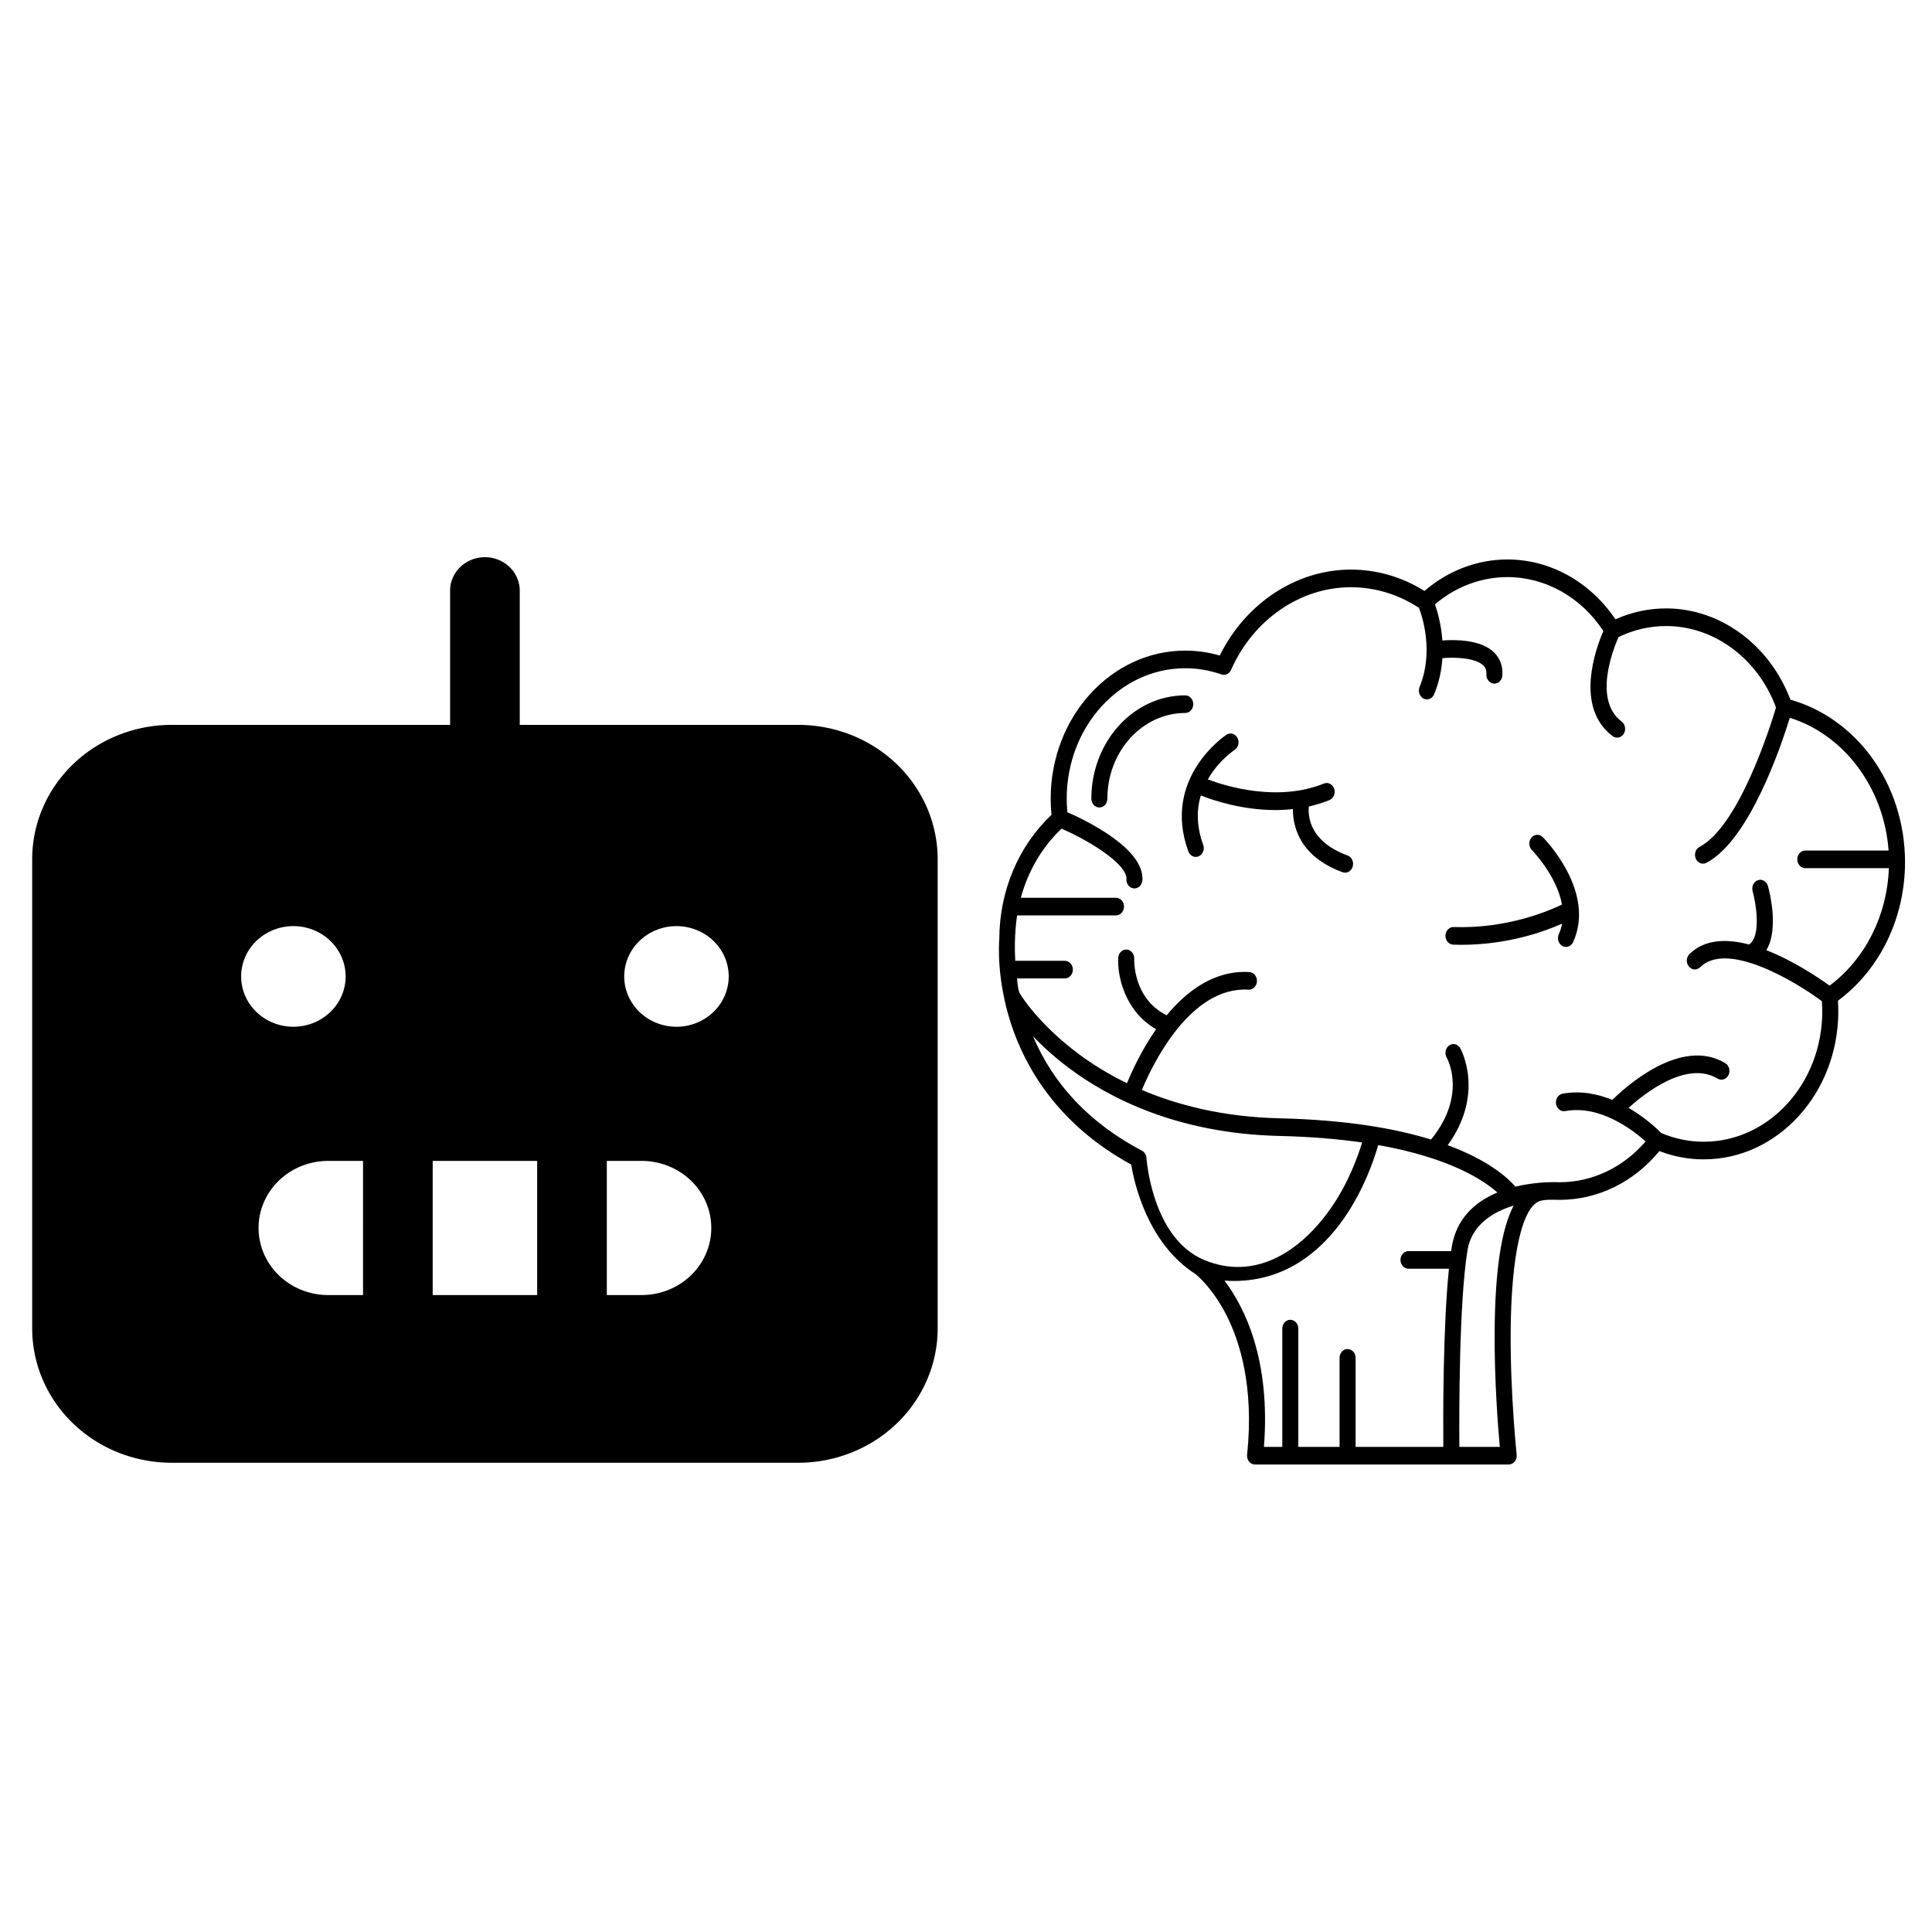 <?xml version="1.0" encoding="UTF-8" standalone="no"?>
<!-- Uploaded to: SVG Repo, www.svgrepo.com, Generator: SVG Repo Mixer Tools -->

<svg
   fill="#000000"
   height="800px"
   width="800px"
   version="1.1"
   id="Capa_1"
   viewBox="0 0 480.647 480.647"
   xml:space="preserve"
   sodipodi:docname="AI-HP.svg"
   inkscape:version="1.4 (86a8ad7, 2024-10-11)"
   xmlns:inkscape="http://www.inkscape.org/namespaces/inkscape"
   xmlns:sodipodi="http://sodipodi.sourceforge.net/DTD/sodipodi-0.dtd"
   xmlns="http://www.w3.org/2000/svg"
   xmlns:svg="http://www.w3.org/2000/svg"><defs
   id="defs4" /><sodipodi:namedview
   id="namedview4"
   pagecolor="#ffffff"
   bordercolor="#000000"
   borderopacity="0.25"
   inkscape:showpageshadow="2"
   inkscape:pageopacity="0.0"
   inkscape:pagecheckerboard="0"
   inkscape:deskcolor="#d1d1d1"
   showgrid="false"
   showguides="true"
   inkscape:zoom="0.82643105"
   inkscape:cx="233.5343"
   inkscape:cy="337.59622"
   inkscape:window-width="1909"
   inkscape:window-height="1160"
   inkscape:window-x="596"
   inkscape:window-y="33"
   inkscape:window-maximized="0"
   inkscape:current-layer="Capa_1"><sodipodi:guide
     position="215.917,243.648"
     orientation="0,-1"
     id="guide5"
     inkscape:locked="false" /><sodipodi:guide
     position="239.907,350.515"
     orientation="1,0"
     id="guide6"
     inkscape:locked="false" /><sodipodi:guide
     position="-289.343,343.246"
     orientation="0,-1"
     id="guide7"
     inkscape:locked="false" /></sodipodi:namedview>
<g
   id="g4"
   transform="matrix(-0.469,0,0,0.516,473.935,127.758)">
	<path
   d="m 192.959,331.256 c 10.128,2.011 15.95,26.404 16.229,63.188 0.227,29.885 -3.148,59.018 -3.182,59.309 -0.141,1.205 0.239,2.413 1.046,3.32 0.806,0.907 1.962,1.425 3.175,1.425 h 134.539 c 0.007,0 0.013,0 0.02,0 2.347,0 4.25,-1.903 4.25,-4.25 0,-0.307 -0.033,-0.605 -0.094,-0.894 -3.649,-32.539 3.991,-54.353 11.062,-66.941 7.253,-12.912 15.407,-19.039 16.348,-19.72 25.628,-14.897 32.593,-44.263 34.114,-52.815 39.652,-19.645 56.595,-47.769 63.828,-68.064 7.59,-21.297 6.366,-38.288 6.151,-40.613 -0.06,-23.187 -10.115,-44.888 -27.692,-59.94 0.288,-2.617 0.433,-5.229 0.433,-7.793 0,-39.359 -32.021,-71.38 -71.38,-71.38 -6.199,0 -12.34,0.8 -18.304,2.38 C 349.762,43.182 322.84,27.03 293.926,27.03 c -13.725,0 -27.15,3.55 -39.02,10.293 -12.525,-9.807 -28.023,-15.175 -43.977,-15.175 -22.696,0 -43.866,10.719 -57.325,28.851 -8.544,-3.488 -17.574,-5.253 -26.892,-5.253 -28.733,0 -54.94,17.591 -65.927,44.006 C 44.054,94.016 28.92,103.703 17.978,117.201 6.385,131.503 0,149.538 0,167.982 c 0,27.024 13.252,51.845 35.581,66.916 -0.124,1.718 -0.187,3.424 -0.187,5.097 0,39.359 32.021,71.38 71.38,71.38 8.063,0 15.965,-1.341 23.535,-3.991 13.541,14.986 32.67,23.52 52.954,23.52 0.075,0 0.154,-0.002 0.23,-0.006 0.009,0 0.95,-0.049 2.547,-0.049 1.631,0 4.317,-0.11 6.919,0.407 z M 471.969,215.641 H 445.67 c -2.347,0 -4.25,1.903 -4.25,4.25 0,2.347 1.903,4.25 4.25,4.25 h 25.372 c -0.332,2.167 -0.29,4.635 -1.308,6.908 -0.002,0.004 -0.006,0.005 -0.008,0.01 -0.171,0.521 -9.65,14.786 -31.338,29.48 -6.818,4.62 -15.353,9.568 -25.691,14.129 -2.33,-5.216 -7.498,-15.703 -15.417,-26.036 16.807,-8.795 20.583,-25.912 20.083,-34.416 -0.138,-2.344 -2.154,-4.134 -4.492,-3.994 -2.343,0.138 -4.131,2.149 -3.994,4.492 0.012,0.198 0.88,19.013 -17.21,27.197 -10.823,-11.865 -25.491,-21.834 -43.877,-20.839 -2.344,0.126 -4.141,2.129 -4.014,4.473 0.127,2.344 2.124,4.138 4.473,4.014 31.316,-1.691 51.336,36.923 56.563,48.359 -18.991,7.325 -43.213,13.042 -73.156,13.672 -35.459,0.747 -61.404,4.952 -80.246,10.226 -19.09,-21.327 -8.777,-38.729 -8.29,-39.52 1.243,-1.978 0.656,-4.592 -1.317,-5.847 -1.981,-1.259 -4.607,-0.676 -5.867,1.305 -0.144,0.228 -13.362,21.707 6.634,46.779 -21.763,7.322 -31.915,15.804 -35.907,20.009 -8.492,-1.879 -16.372,-2.194 -20.624,-2.194 -1.513,0 -2.53,0.04 -2.878,0.056 -17.339,-0.028 -33.708,-7.149 -45.548,-19.662 6.825,-5.579 24.167,-17.724 42.621,-14.645 2.314,0.383 4.505,-1.178 4.891,-3.494 0.386,-2.315 -1.178,-4.505 -3.494,-4.891 -9.481,-1.581 -18.532,0.077 -26.39,2.986 -7.031,-6.312 -36.395,-30.531 -59.888,-17.715 -2.06,1.124 -2.82,3.706 -1.696,5.766 1.123,2.061 3.705,2.819 5.766,1.696 16.212,-8.84 38.143,6.653 47.225,14.106 -8.951,4.715 -15.309,10.25 -17.351,12.135 -7.209,2.771 -14.781,4.189 -22.524,4.189 -34.672,0 -62.88,-28.208 -62.88,-62.88 0,-1.602 0.088,-3.245 0.218,-4.897 14.598,-9.823 50.279,-29.148 64.548,-16.38 1.748,1.564 4.436,1.415 6.001,-0.333 1.565,-1.75 1.416,-4.436 -0.333,-6.002 -8.081,-7.23 -19.761,-7.429 -31.582,-4.602 -6.684,-4.016 -3.595,-20.158 -1.908,-25.709 0.685,-2.244 -0.578,-4.618 -2.822,-5.305 -2.244,-0.689 -4.621,0.576 -5.307,2.821 -0.754,2.464 -5.968,20.658 0.855,30.938 -14.679,5.201 -28.161,13.555 -33.551,17.101 C 21.054,214.682 9.497,193.852 8.567,170.977 h 44.336 c 2.347,0 4.25,-1.903 4.25,-4.25 0,-2.347 -1.903,-4.25 -4.25,-4.25 H 8.726 c 2.33,-29.92 23.446,-55.822 52.39,-63.999 4.63,13.686 21.436,59.025 44.204,69.913 0.591,0.283 1.216,0.417 1.831,0.417 1.585,0 3.107,-0.892 3.837,-2.418 1.013,-2.117 0.117,-4.655 -2.001,-5.667 C 88.03,150.7 71.352,102.415 68.435,93.528 c 9.553,-23.553 32.781,-39.282 58.277,-39.282 8.788,0 17.277,1.804 25.267,5.321 2.817,5.791 13.526,30.335 -1.655,40.722 -1.937,1.326 -2.433,3.971 -1.108,5.908 0.824,1.204 2.156,1.851 3.512,1.851 0.827,0 1.662,-0.241 2.396,-0.743 20.297,-13.887 8.918,-42.202 4.892,-50.665 11.836,-16.318 30.686,-25.991 50.914,-25.991 13.919,0 27.44,4.645 38.417,13.128 -1.371,3.545 -3.337,9.772 -3.93,17.424 -7.106,-0.473 -20.821,-0.432 -27.668,5.973 -3.012,2.818 -4.454,6.576 -4.167,10.867 0.15,2.246 2.018,3.967 4.236,3.967 0.095,0 0.191,-0.003 0.287,-0.009 2.342,-0.156 4.114,-2.182 3.958,-4.523 -0.117,-1.755 0.342,-3.017 1.49,-4.092 3.936,-3.688 14.39,-4.219 21.837,-3.668 0.403,5.5 1.673,11.407 4.361,17.382 0.708,1.574 2.257,2.507 3.878,2.507 0.583,0 1.176,-0.121 1.742,-0.375 2.141,-0.963 3.095,-3.479 2.131,-5.62 -7.614,-16.919 -1.483,-33.83 0.342,-38.148 10.898,-6.494 23.342,-9.93 36.082,-9.93 26.885,0 51.839,15.644 63.575,39.855 0.923,1.903 3.105,2.839 5.12,2.194 6.201,-1.985 12.656,-2.991 19.185,-2.991 34.672,0 62.88,28.208 62.88,62.88 0,2.148 -0.119,4.338 -0.35,6.536 -10.667,4.266 -40.952,17.742 -39.793,32.814 0.171,2.229 2.034,3.924 4.233,3.924 0.109,0 0.22,-0.004 0.331,-0.013 2.34,-0.18 4.091,-2.223 3.911,-4.564 -0.496,-6.452 17.055,-17.318 34.404,-24.241 10.378,8.96 17.797,20.513 21.598,33.337 h -50.475 c -2.347,0 -4.25,1.903 -4.25,4.25 0,2.347 1.903,4.25 4.25,4.25 h 52.438 c 0,-0.002 1.838,9.689 0.986,21.878 z m -264.37,118 c 10.769,3.016 22.284,9.211 24.485,21.535 4.532,25.377 4.444,79.409 4.319,94.822 H 214.95 c 0.952,-9.586 2.911,-32.329 2.739,-55.547 -0.217,-29.249 -3.508,-49.424 -10.09,-60.81 z m 132.468,116.357 h -9.74 v -57.027 c 0,-2.347 -1.903,-4.25 -4.25,-4.25 -2.347,0 -4.25,1.903 -4.25,4.25 v 57.027 h -21.879 v -42.923 c 0,-2.347 -1.903,-4.25 -4.25,-4.25 -2.347,0 -4.25,1.903 -4.25,4.25 v 42.923 h -46.541 c 0.126,-13.917 0.227,-57.652 -2.982,-85.894 h 21.467 c 2.347,0 4.25,-1.903 4.25,-4.25 0,-2.347 -1.903,-4.25 -4.25,-4.25 h -22.619 c -0.106,-0.651 -0.212,-1.301 -0.322,-1.922 -2.549,-14.274 -12.952,-22.076 -24.235,-26.329 7.513,-6.063 25.5,-16.797 63.228,-22.868 2.072,6.62 7.512,21.437 18.208,35.387 11.094,14.47 29.715,30.131 58.332,30.131 1.635,0 3.308,-0.058 5.009,-0.164 -10.553,12.695 -24.583,37.945 -20.926,80.159 z m 31.475,-90.031 c -26.007,9.732 -50.053,-3.105 -66.989,-25.064 -9.273,-12.022 -14.379,-25.078 -16.566,-31.666 12.573,-1.652 27.094,-2.795 43.85,-3.147 54.288,-1.143 90.728,-18.466 111.737,-32.796 7.777,-5.305 14.056,-10.571 18.981,-15.245 -10.942,23.479 -30.331,42.005 -57.779,55.149 -1.307,0.625 -2.205,1.879 -2.383,3.316 -0.043,0.337 -2.767,38.944 -30.851,49.453 z"
   id="path1" />
	<path
   d="m 381.806,96.161 c 22.777,0 41.307,18.53 41.307,41.307 0,2.347 1.903,4.25 4.25,4.25 2.347,0 4.25,-1.903 4.25,-4.25 0,-27.464 -22.343,-49.807 -49.807,-49.807 -2.347,0 -4.25,1.903 -4.25,4.25 0,2.347 1.902,4.25 4.25,4.25 z"
   id="path2" />
	<path
   d="m 297.026,173.148 c 0.445,0 0.899,-0.07 1.344,-0.219 22.969,-7.656 26.379,-22.264 26.33,-30.434 3.146,0.311 6.257,0.467 9.295,0.467 17.514,0 32.712,-4.593 39.55,-7.032 2.482,7.51 2.067,15.476 -1.261,23.795 -0.872,2.18 0.188,4.653 2.367,5.524 0.518,0.208 1.052,0.305 1.577,0.305 1.686,0 3.283,-1.011 3.947,-2.672 14.214,-35.534 -19.895,-56.037 -20.241,-56.24 -2.026,-1.188 -4.629,-0.508 -5.816,1.517 -1.187,2.025 -0.508,4.629 1.517,5.816 0.071,0.042 7.155,4.247 12.803,12.105 0.501,0.698 0.969,1.401 1.414,2.108 -10.159,3.465 -37.252,10.926 -61.599,2 -2.202,-0.809 -4.645,0.324 -5.453,2.527 -0.808,2.204 0.323,4.645 2.527,5.453 3.623,1.328 7.279,2.335 10.923,3.075 0.524,5.078 -0.603,16.966 -20.569,23.622 -2.227,0.742 -3.43,3.149 -2.688,5.375 0.595,1.782 2.253,2.908 4.033,2.908 z"
   id="path3" />
	<path
   d="m 239.651,207.864 c 2.346,-0.071 4.19,-2.031 4.119,-4.377 -0.071,-2.346 -2.017,-4.202 -4.377,-4.119 -28.227,0.858 -50.417,-7.755 -57.427,-10.851 2.708,-13.839 15.664,-25.994 15.944,-26.253 1.729,-1.586 1.846,-4.274 0.26,-6.004 -1.586,-1.729 -4.275,-1.848 -6.005,-0.261 -1.16,1.063 -28.263,26.316 -16.12,50.603 0.745,1.49 2.246,2.351 3.805,2.351 0.639,0 1.287,-0.145 1.897,-0.45 2.1,-1.049 2.951,-3.603 1.901,-5.702 -0.833,-1.667 -1.395,-3.36 -1.743,-5.061 9.435,3.81 28.898,10.189 53.464,10.189 1.412,0 2.839,-0.021 4.282,-0.065 z"
   id="path4" />
</g>
<g
   style="fill:#000000"
   id="g8"
   transform="matrix(1.083,0,0,1.043,-17.983,130.275)"><path
     d="M 200,48 H 136 V 16 a 8,8 0 0 0 -16,0 V 48 H 56 A 32.036,32.036 0 0 0 24,80 v 112 a 32.036,32.036 0 0 0 32,32 h 144 a 32.036,32.036 0 0 0 32,-32 V 80 A 32.036,32.036 0 0 0 200,48 Z M 72,108 a 12,12 0 1 1 12,12 12,12 0 0 1 -12,-12 z m 28,76 h -8 a 16,16 0 0 1 0,-32 h 8 z m 40,0 h -24 v -32 h 24 z m 24,0 h -8 v -32 h 8 a 16,16 0 0 1 0,32 z m 8,-64 a 12,12 0 1 1 12,-12 12,12 0 0 1 -12,12 z"
     id="path1-8" /></g></svg>
